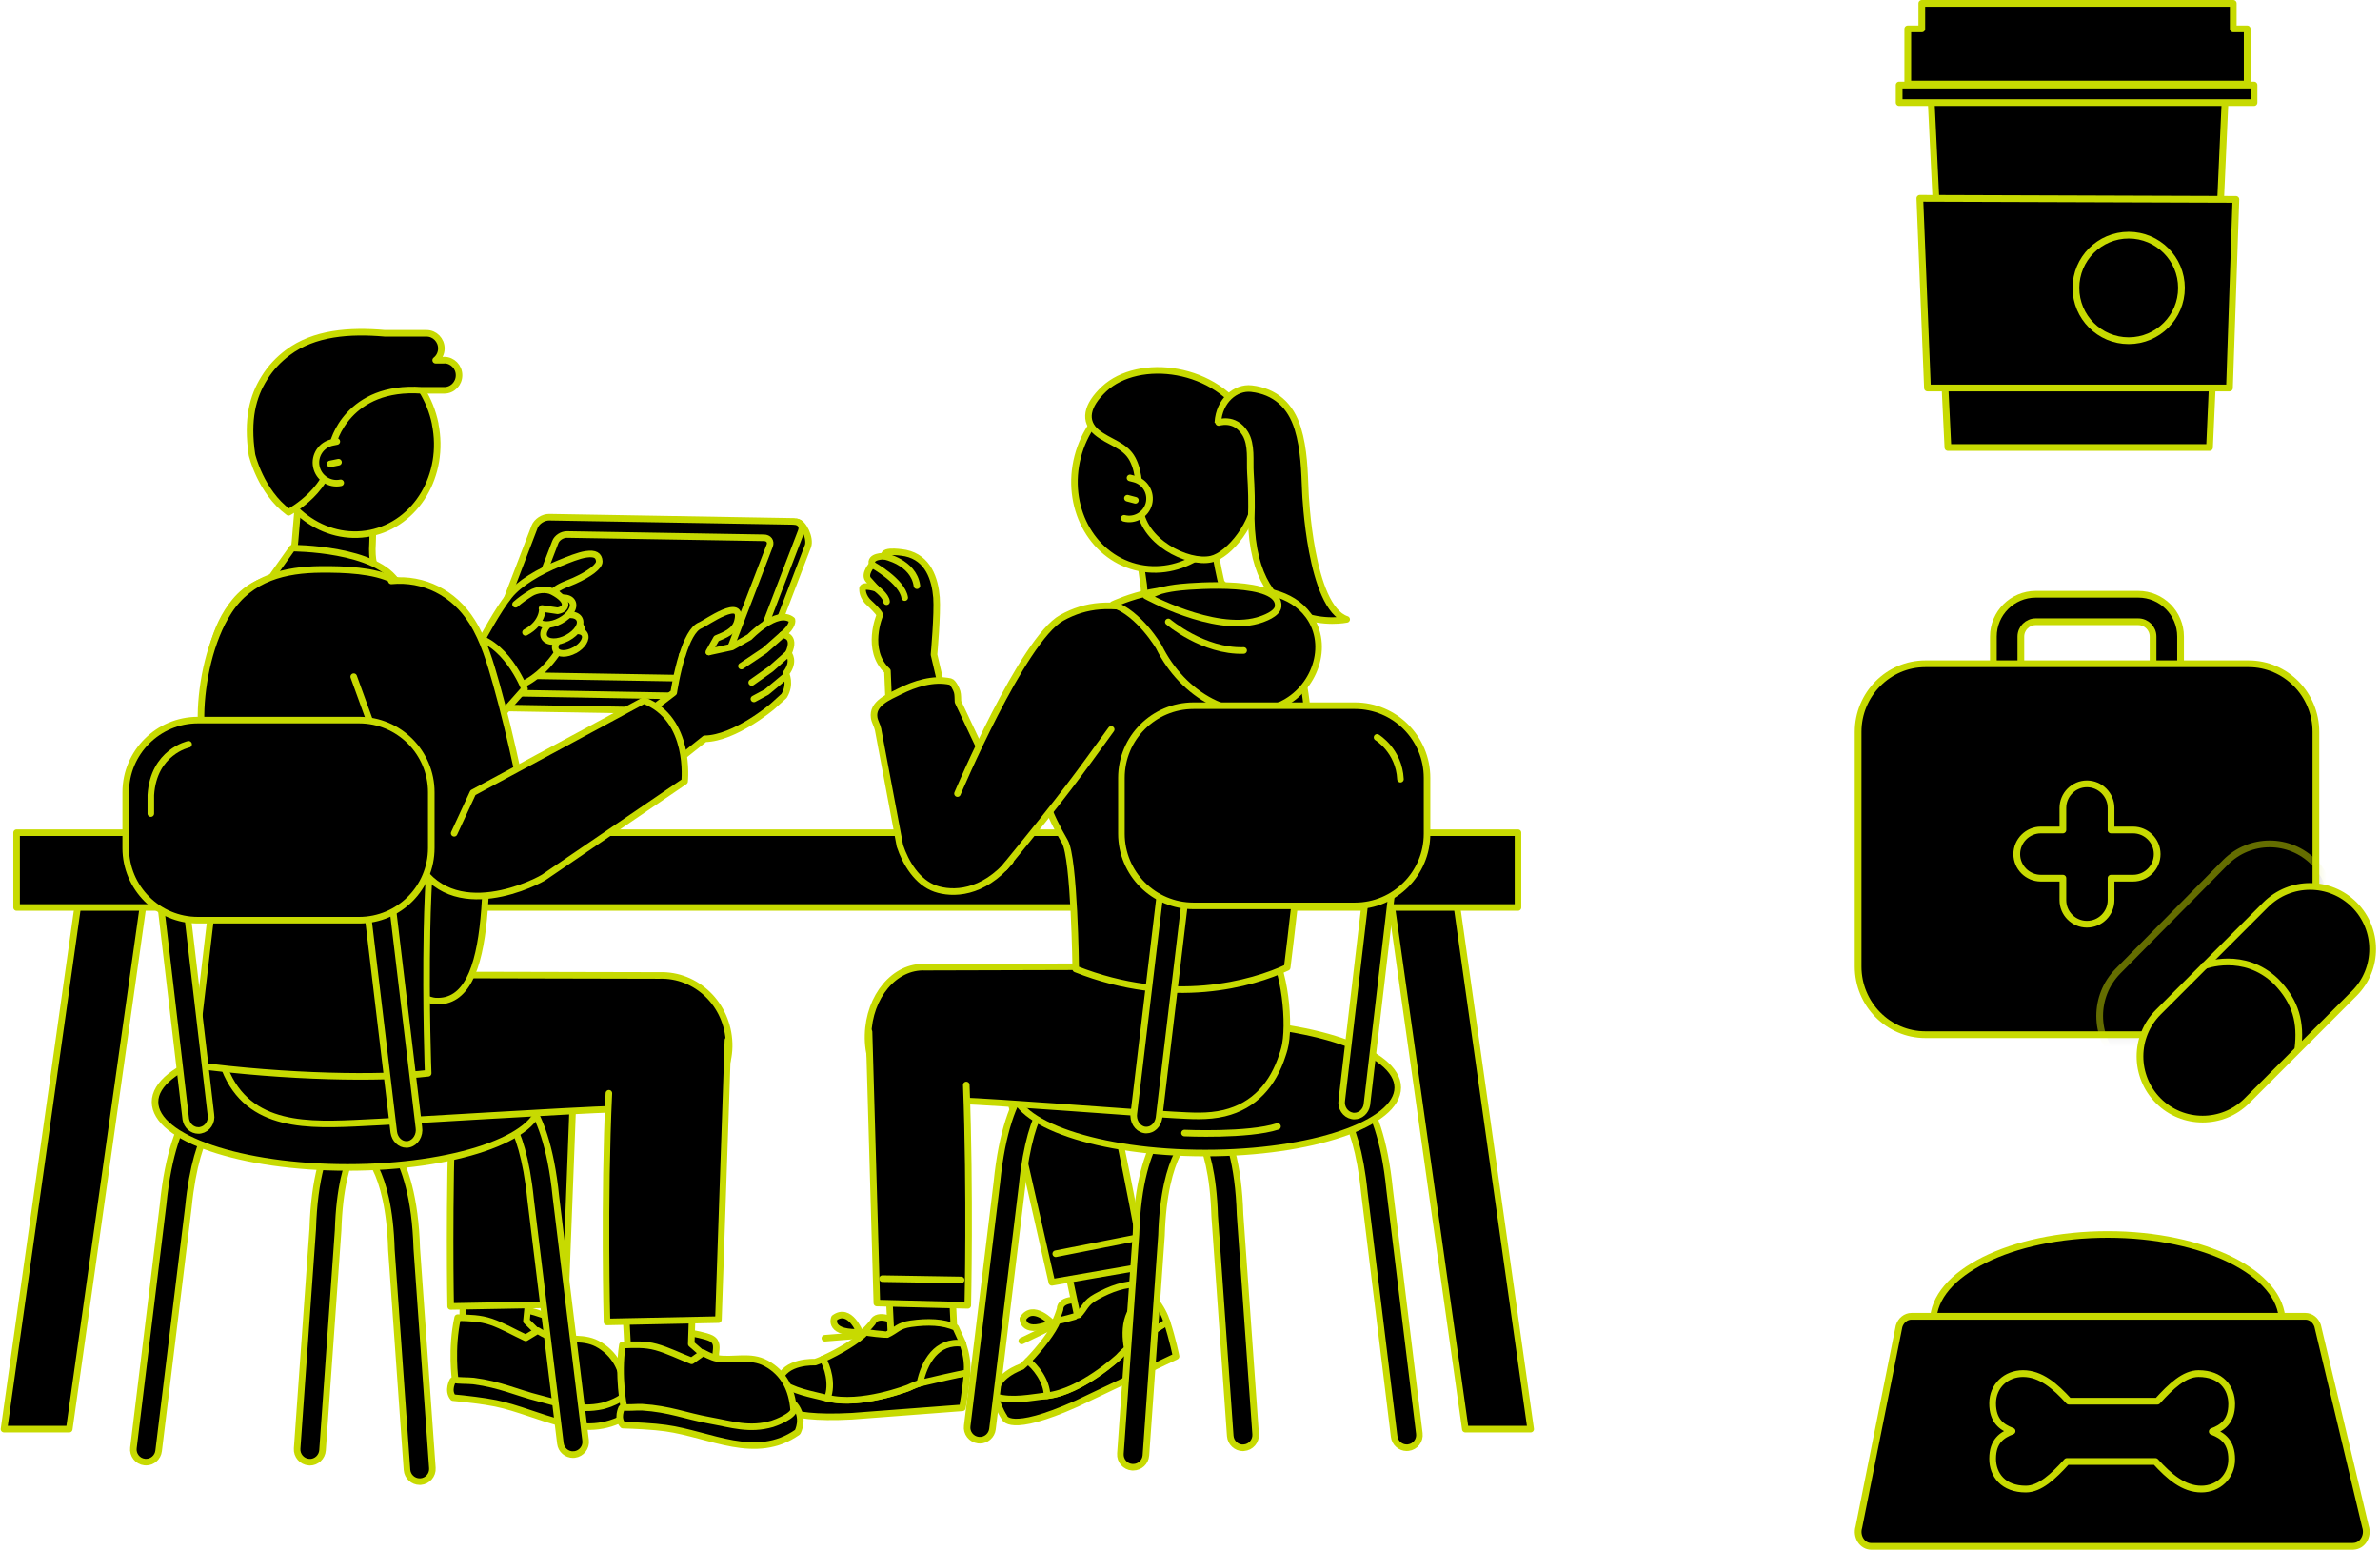 <svg width="290" height="189" viewBox="0 0 290 189" fill="none" xmlns="http://www.w3.org/2000/svg">
<g clip-path="url(#clip0_123_4449)">
<path d="M8.44 174.117H0.487L10.498 103.154H18.45L8.44 174.117Z" fill="black" stroke="#C7DA01" stroke-width="0.8" stroke-linecap="round" stroke-linejoin="round"/>
<path d="M178.548 174.117H186.513L176.502 103.154H168.55L178.548 174.117Z" fill="black" stroke="#C7DA01" stroke-width="0.8" stroke-linecap="round" stroke-linejoin="round"/>
<path d="M184.966 101.448H2.022V110.561H184.966V101.448Z" fill="black" stroke="#C7DA01" stroke-width="0.8" stroke-linecap="round" stroke-linejoin="round"/>
<path d="M115.123 85.38L113.808 79.751C113.808 79.751 114.258 74.744 114.112 72.795C113.929 70.541 113.101 67.971 110.349 67.386C110.349 67.386 107.511 66.85 107.743 67.764C107.743 67.764 105.904 67.715 106.269 68.787C106.269 68.787 105.258 69.908 105.77 70.59L106.744 71.674C106.744 71.674 104.929 71.09 105.1 71.833C105.1 71.833 105.051 72.734 105.977 73.526C105.977 73.526 107.085 74.525 107.207 74.927C107.207 74.927 105.38 79.215 108.132 81.749L108.412 88.425" fill="black"/>
<path d="M115.123 85.38L113.808 79.751C113.808 79.751 114.258 74.744 114.112 72.795C113.929 70.541 113.101 67.971 110.349 67.386C110.349 67.386 107.511 66.85 107.743 67.764C107.743 67.764 105.904 67.715 106.269 68.787C106.269 68.787 105.258 69.908 105.77 70.59L106.744 71.674C106.744 71.674 104.929 71.09 105.1 71.833C105.1 71.833 105.051 72.734 105.977 73.526C105.977 73.526 107.085 74.525 107.207 74.927C107.207 74.927 105.38 79.215 108.132 81.749L108.412 88.425" stroke="#C7DA01" stroke-width="0.8" stroke-linecap="round" stroke-linejoin="round"/>
<path d="M107.743 67.764C107.743 67.764 111.311 68.458 111.725 71.358L107.743 67.764Z" fill="black"/>
<path d="M107.743 67.764C107.743 67.764 111.311 68.458 111.725 71.358" stroke="#C7DA01" stroke-width="0.8" stroke-linecap="round" stroke-linejoin="round"/>
<path d="M106.269 68.787C106.269 68.787 109.923 70.785 110.239 72.808L106.269 68.787Z" fill="black"/>
<path d="M106.269 68.787C106.269 68.787 109.923 70.785 110.239 72.808" stroke="#C7DA01" stroke-width="0.8" stroke-linecap="round" stroke-linejoin="round"/>
<path d="M106.744 71.674C106.744 71.674 107.986 72.588 108.023 73.307L106.744 71.674Z" fill="black"/>
<path d="M106.744 71.674C106.744 71.674 107.986 72.588 108.023 73.307" stroke="#C7DA01" stroke-width="0.8" stroke-linecap="round" stroke-linejoin="round"/>
<path d="M128.604 161.009C128.994 160.119 129.165 159.51 129.165 159.51C129.165 158.06 131.819 158.402 131.819 158.402C133.33 158.438 133.013 159.681 132.794 160.205C130.748 161.301 129.433 161.301 128.604 161.009Z" fill="black" stroke="#C7DA01" stroke-width="0.8" stroke-linecap="round" stroke-linejoin="round"/>
<path d="M131.795 162.738L139.455 161.216L136.143 145.61L128.483 147.12L131.795 162.738Z" fill="black" stroke="#C7DA01" stroke-width="0.8" stroke-linecap="round" stroke-linejoin="round"/>
<path d="M136.289 165.333C137.957 163.482 140.856 161.813 142.208 161.094C142.902 163.226 143.304 165.248 143.304 165.248L131.198 171.01C122.856 174.75 122.381 172.679 122.381 172.679C121.858 171.888 121.419 170.779 121.322 170.182C123.355 169.39 125.572 169.926 125.572 169.926C129.981 171.132 136.289 165.333 136.289 165.333Z" fill="black" stroke="#C7DA01" stroke-width="0.8" stroke-linecap="round" stroke-linejoin="round"/>
<path d="M125.231 165.821C126.717 164.298 128.385 162.154 128.86 160.875C128.811 161.021 131.32 160.302 131.357 160.265C132.27 159.315 132.197 158.743 133.573 157.987C135.327 157.013 137.141 156.367 138.81 156.477L140.357 157.951C139.553 158.828 138.652 160.436 139.127 162.97C138.104 163.677 137.056 164.493 136.289 165.346C136.289 165.346 131.759 169.561 127.581 170.048C126.364 167.794 126.047 166.381 125.231 165.833V165.821Z" fill="black" stroke="#C7DA01" stroke-width="0.8" stroke-linecap="round" stroke-linejoin="round"/>
<path d="M121.322 170.182C120.956 167.66 124.5 166.503 124.5 166.503C124.756 166.284 124.999 166.052 125.231 165.821C126.047 166.369 127.569 168.196 127.581 170.036C125.584 170.267 123.38 170.767 121.322 170.182Z" fill="black" stroke="#C7DA01" stroke-width="0.8" stroke-linecap="round" stroke-linejoin="round"/>
<path d="M128.19 161.191C128.19 161.191 125.864 158.718 124.634 160.667C124.634 160.667 124.573 162.872 128.604 161.009" fill="black"/>
<path d="M128.19 161.191C128.19 161.191 125.864 158.718 124.634 160.667C124.634 160.667 124.573 162.872 128.604 161.009" stroke="#C7DA01" stroke-width="0.8" stroke-linecap="round" stroke-linejoin="round"/>
<path d="M124.5 163.372L128.154 161.605" stroke="#C7DA01" stroke-width="0.8" stroke-linecap="round" stroke-linejoin="round"/>
<path d="M140.357 157.939L140.71 158.377C141.465 159.291 141.928 160.229 142.208 161.094C141.489 161.484 138.542 163.506 137.361 164.31C136.873 161.776 137.214 158.682 140.357 157.926V157.939Z" fill="black" stroke="#C7DA01" stroke-width="0.8" stroke-linecap="round" stroke-linejoin="round"/>
<path d="M105.234 162.312C105.94 161.618 106.33 161.118 106.33 161.118C106.89 159.778 109.216 161.033 109.216 161.033C110.605 161.618 109.837 162.641 109.435 163.067C107.122 163.36 105.892 162.885 105.234 162.312Z" fill="black" stroke="#C7DA01" stroke-width="0.8" stroke-linecap="round" stroke-linejoin="round"/>
<path d="M108.656 164.493L116.414 165.431L115.659 149.764L107.901 148.826L108.656 164.493Z" fill="black" stroke="#C7DA01" stroke-width="0.8" stroke-linecap="round" stroke-linejoin="round"/>
<path d="M110.714 169.086C112.979 167.965 116.292 167.453 117.839 167.27C117.656 169.5 117.266 171.522 117.266 171.522L103.809 172.545C94.626 173.033 94.98 170.937 94.98 170.937C94.797 170.011 94.809 168.818 94.955 168.233C97.147 168.233 98.999 169.512 98.999 169.512C102.628 172.216 110.714 169.086 110.714 169.086Z" fill="black" stroke="#C7DA01" stroke-width="0.8" stroke-linecap="round" stroke-linejoin="round"/>
<path d="M100.253 165.577C102.226 164.688 104.588 163.299 105.514 162.276C105.404 162.397 108.023 162.617 108.071 162.604C109.277 162.044 109.435 161.496 111.006 161.277C113.004 160.996 114.94 161.033 116.45 161.74L117.327 163.664C116.243 164.2 114.794 165.37 114.27 167.879C113.052 168.172 111.774 168.55 110.714 169.073C110.714 169.073 104.893 171.364 100.825 170.328C100.557 167.806 100.801 166.369 100.265 165.565L100.253 165.577Z" fill="black" stroke="#C7DA01" stroke-width="0.8" stroke-linecap="round" stroke-linejoin="round"/>
<path d="M94.955 168.233C95.576 165.76 99.315 165.955 99.315 165.955C99.644 165.845 99.961 165.723 100.253 165.589C100.801 166.393 101.507 168.635 100.813 170.352C98.865 169.853 96.636 169.536 94.943 168.245L94.955 168.233Z" fill="black" stroke="#C7DA01" stroke-width="0.8" stroke-linecap="round" stroke-linejoin="round"/>
<path d="M104.771 162.336C104.771 162.336 103.553 159.193 101.666 160.57C101.666 160.57 100.764 162.58 105.222 162.3" fill="black"/>
<path d="M104.771 162.336C104.771 162.336 103.553 159.193 101.666 160.57C101.666 160.57 100.764 162.58 105.222 162.3" stroke="#C7DA01" stroke-width="0.8" stroke-linecap="round" stroke-linejoin="round"/>
<path d="M100.509 163.043L104.576 162.714" stroke="#C7DA01" stroke-width="0.8" stroke-linecap="round" stroke-linejoin="round"/>
<path d="M117.315 163.677L117.473 164.213C117.826 165.333 117.899 166.369 117.826 167.27C116.998 167.368 113.503 168.196 112.09 168.525C112.614 166.003 114.1 163.25 117.315 163.677Z" fill="black" stroke="#C7DA01" stroke-width="0.8" stroke-linecap="round" stroke-linejoin="round"/>
<path d="M134.377 129.419C137.3 142.26 139.407 154.284 139.407 154.284L128.166 156.233L121.249 125.752" fill="black"/>
<path d="M134.377 129.419C137.3 142.26 139.407 154.284 139.407 154.284L128.166 156.233L121.249 125.752" stroke="#C7DA01" stroke-width="0.8" stroke-linecap="round" stroke-linejoin="round"/>
<path d="M128.641 152.749L138.469 150.812" stroke="#C7DA01" stroke-width="0.8" stroke-linecap="round" stroke-linejoin="round"/>
<path d="M151.451 176.383C151.451 176.383 151.524 176.383 151.561 176.383C152.413 176.322 153.059 175.579 152.998 174.726L151.098 147.985C150.733 135.498 146.007 133.245 145.471 133.025C144.68 132.709 143.766 133.098 143.45 133.89C143.133 134.67 143.499 135.547 144.266 135.888C144.424 135.974 147.7 137.947 148.005 148.144L149.904 174.945C149.965 175.761 150.647 176.395 151.451 176.395V176.383Z" fill="black" stroke="#C7DA01" stroke-width="0.8" stroke-linecap="round" stroke-linejoin="round"/>
<path d="M138.067 178.758C138.067 178.758 137.994 178.758 137.957 178.758C137.105 178.697 136.459 177.954 136.52 177.102L138.42 150.361C138.786 137.874 143.511 135.62 144.047 135.401C144.838 135.084 145.739 135.474 146.068 136.266C146.385 137.046 146.02 137.923 145.264 138.264C145.106 138.361 141.83 140.323 141.526 150.519L139.626 177.321C139.565 178.137 138.883 178.758 138.079 178.758H138.067Z" fill="black" stroke="#C7DA01" stroke-width="0.8" stroke-linecap="round" stroke-linejoin="round"/>
<path d="M119.385 175.457C119.324 175.457 119.263 175.457 119.203 175.457C118.35 175.347 117.741 174.58 117.851 173.727L121.468 144.063C122.722 131.478 127.216 130.102 128.093 129.955L128.604 133.013C128.604 133.013 128.641 133.013 128.714 132.989C128.677 132.989 125.584 134.122 124.549 144.404L120.932 174.105C120.834 174.897 120.165 175.469 119.385 175.469V175.457Z" fill="black" stroke="#C7DA01" stroke-width="0.8" stroke-linecap="round" stroke-linejoin="round"/>
<path d="M171.399 176.383C171.46 176.383 171.521 176.383 171.594 176.371C172.447 176.273 173.056 175.494 172.946 174.641L169.329 144.976C168.075 132.392 163.581 131.015 162.704 130.869L162.192 133.927C162.192 133.927 162.156 133.927 162.083 133.903C162.119 133.903 165.213 135.036 166.248 145.318L169.877 175.018C169.975 175.81 170.644 176.383 171.412 176.383H171.399Z" fill="black" stroke="#C7DA01" stroke-width="0.8" stroke-linecap="round" stroke-linejoin="round"/>
<path d="M170.316 132.501C170.316 136.912 159.818 140.481 146.86 140.481C133.902 140.481 123.404 136.912 123.404 132.501C123.404 128.091 133.902 124.522 146.86 124.522C159.818 124.522 170.316 128.091 170.316 132.501Z" fill="black" stroke="#C7DA01" stroke-width="0.8" stroke-linecap="round" stroke-linejoin="round"/>
<path d="M144.327 138.045C144.327 138.045 152.084 138.398 155.665 137.24L144.327 138.045Z" fill="black"/>
<path d="M144.327 138.045C144.327 138.045 152.084 138.398 155.665 137.24" stroke="#C7DA01" stroke-width="0.8" stroke-linecap="round" stroke-linejoin="round"/>
<path d="M156.493 127.799C156.42 128.067 156.347 128.323 156.262 128.554C155.129 132.087 152.876 134.731 149.174 135.62C147.152 136.108 145.143 135.949 143.097 135.84C137.507 135.535 122.198 134.292 116.596 134.085C115.172 134.037 113.734 133.976 112.31 133.915C108.595 133.769 105.648 130.808 105.77 126.094C105.892 121.379 108.997 117.675 112.724 117.834L138.505 117.761C138.505 117.761 143.62 118.492 144.716 118.455C147.335 118.37 152.632 113.071 154.617 115.446C156.554 117.749 157.272 124.985 156.493 127.811V127.799Z" fill="black" stroke="#C7DA01" stroke-width="0.8" stroke-linecap="round" stroke-linejoin="round"/>
<path d="M117.741 132.185C118.241 145.342 117.924 159.035 117.924 159.035L106.842 158.755L105.892 125.716" fill="black"/>
<path d="M117.741 132.185C118.241 145.342 117.924 159.035 117.924 159.035L106.842 158.755L105.892 125.716" stroke="#C7DA01" stroke-width="0.8" stroke-linecap="round" stroke-linejoin="round"/>
<path d="M107.523 155.782L117.12 155.941" stroke="#C7DA01" stroke-width="0.8" stroke-linecap="round" stroke-linejoin="round"/>
<path d="M153.534 75.025C152.011 74.903 149.259 71.443 148.845 70.992C148.638 70.773 146.884 60.917 146.787 60.333C146.787 60.333 140.819 62.038 140.807 62.026C137.47 60.418 139.309 70.773 139.358 71.26C139.748 74.915 138.152 74.367 136.886 75.268C136.886 78.399 138.067 79.715 140.99 79.691C143.608 79.666 145.825 77.839 147.237 76.937C149.405 75.536 153.521 75.012 153.521 75.012L153.534 75.025Z" fill="black" stroke="#C7DA01" stroke-width="0.8" stroke-linecap="round" stroke-linejoin="round"/>
<path d="M131.32 55.63C129.761 61.648 132.916 67.666 138.359 69.079C143.815 70.493 149.49 66.765 151.049 60.747C152.608 54.729 149.454 48.71 144.01 47.297C138.554 45.884 132.879 49.612 131.32 55.63Z" fill="black" stroke="#C7DA01" stroke-width="0.8" stroke-linecap="round" stroke-linejoin="round"/>
<path d="M133.658 52.694C131.99 51.318 132.392 49.405 134.523 47.395C138.725 43.46 148.358 44.569 152.036 51.257C153.29 53.535 153.046 55.703 153.034 60.004C153.022 63.646 149.783 67.63 147.591 68.117C144.741 68.763 139.09 65.961 138.883 61.648C138.786 59.76 138.907 57.689 138.006 55.959C137.081 54.193 135.083 53.876 133.646 52.682L133.658 52.694Z" fill="black" stroke="#C7DA01" stroke-width="0.8" stroke-linecap="round" stroke-linejoin="round"/>
<path d="M136.971 63.147C138.286 63.488 139.638 62.696 139.991 61.368C140.332 60.052 139.541 58.7 138.213 58.359L137.689 58.225" fill="black"/>
<path d="M136.971 63.147C138.286 63.488 139.638 62.696 139.991 61.368C140.332 60.052 139.541 58.7 138.213 58.359L137.689 58.225" stroke="#C7DA01" stroke-width="0.8" stroke-linecap="round" stroke-linejoin="round"/>
<path d="M138.347 60.954L137.373 60.698" stroke="#C7DA01" stroke-width="0.8" stroke-linecap="round" stroke-linejoin="round"/>
<path d="M126.364 91.934C126.4 89.826 127.131 85.709 127.691 82.31L133.841 75.999C137.848 74.135 141.599 72.503 145.971 72.552C149.868 72.6 152.888 72.771 155.775 76.34C158.624 79.873 159.184 84.162 159.416 88.669C159.745 94.736 156.846 117.87 156.846 117.87C152.681 119.832 142.829 122.719 131.077 118.065C131.077 118.065 130.918 104.531 129.749 102.533C127.922 99.426 126.29 95.576 126.351 91.922L126.364 91.934Z" fill="black" stroke="#C7DA01" stroke-width="0.8" stroke-linecap="round" stroke-linejoin="round"/>
<path d="M123.1 104.933C119.738 108.953 116.036 108.977 113.978 108.271C111.774 107.515 110.337 105.115 109.655 103.057C109.655 103.057 106.988 88.876 106.988 88.864C106.902 88.413 106.586 87.926 106.513 87.426C106.257 85.709 108.254 84.917 109.606 84.247C111.457 83.309 113.722 82.59 115.805 83.041C116.134 83.114 116.56 84.015 116.633 84.296C116.73 84.673 116.706 85.112 116.73 85.502L121.48 95.576L123.246 103.057" fill="black"/>
<path d="M123.1 104.933C119.738 108.953 116.036 108.977 113.978 108.271C111.774 107.515 110.337 105.115 109.655 103.057C109.655 103.057 106.988 88.876 106.988 88.864C106.902 88.413 106.586 87.926 106.513 87.426C106.257 85.709 108.254 84.917 109.606 84.247C111.457 83.309 113.722 82.59 115.805 83.041C116.134 83.114 116.56 84.015 116.633 84.296C116.73 84.673 116.706 85.112 116.73 85.502L121.48 95.576L123.246 103.057" stroke="#C7DA01" stroke-width="0.8" stroke-linecap="round" stroke-linejoin="round"/>
<path d="M139.48 74.391C135.412 73.453 132.404 73.587 129.359 75.281C124.598 77.936 116.669 96.685 116.669 96.685L122.82 105.286C122.82 105.286 131.661 94.041 135.047 88.681" fill="black"/>
<path d="M122.369 105.737C130.041 96.368 131.259 94.565 135.4 88.864L122.369 105.737Z" fill="black"/>
<path d="M122.369 105.737C130.041 96.368 131.259 94.565 135.4 88.864" stroke="#C7DA01" stroke-width="0.8" stroke-linecap="round" stroke-linejoin="round"/>
<path d="M139.48 74.391C135.412 73.453 132.404 73.587 129.359 75.281C124.598 77.936 116.669 96.685 116.669 96.685" fill="black"/>
<path d="M139.48 74.391C135.412 73.453 132.404 73.587 129.359 75.281C124.598 77.936 116.669 96.685 116.669 96.685" stroke="#C7DA01" stroke-width="0.8" stroke-linecap="round" stroke-linejoin="round"/>
<path d="M148.394 51.464C148.553 48.796 150.562 47.127 152.486 47.346C155.36 47.675 157.272 49.38 158.137 52.219C158.904 54.717 158.953 57.421 159.063 60.016C159.063 60.028 159.635 74.001 164.092 75.463C164.092 75.463 152.693 77.863 152.462 63.196C152.535 61.344 152.486 59.492 152.364 57.652C152.267 56.13 152.559 54.193 151.731 52.828C150.428 50.696 148.394 51.537 148.394 51.488V51.464Z" fill="black" stroke="#C7DA01" stroke-width="0.8" stroke-linecap="round" stroke-linejoin="round"/>
<path d="M135.619 73.636C135.619 73.636 137.763 72.625 140.198 72.174C143.438 71.577 146.823 71.285 150.111 71.54C153.57 71.808 157.297 72.064 159.44 75C162.132 78.704 160.134 84.003 156.103 85.855C150.428 88.462 144.095 84.649 141.221 78.826C141.221 78.826 138.822 74.708 135.619 73.636Z" fill="black" stroke="#C7DA01" stroke-width="0.8" stroke-linecap="round" stroke-linejoin="round"/>
<path d="M139.638 72.6C139.638 72.6 147.834 77.12 153.217 75.609C154.033 75.378 155.628 74.793 155.738 73.904C156.103 70.578 145.593 71.358 143.864 71.54C143.048 71.626 142.244 71.748 141.453 71.967C141.221 72.028 139.796 72.686 139.65 72.6H139.638Z" fill="black" stroke="#C7DA01" stroke-width="0.8" stroke-linecap="round" stroke-linejoin="round"/>
<path d="M142.354 75.768C142.354 75.768 146.628 79.41 151.536 79.252L142.354 75.768Z" fill="black"/>
<path d="M142.354 75.768C142.354 75.768 146.628 79.41 151.536 79.252" stroke="#C7DA01" stroke-width="0.8" stroke-linecap="round" stroke-linejoin="round"/>
<path d="M165.03 135.974C164.933 135.974 164.847 135.974 164.762 135.949C163.922 135.791 163.349 134.938 163.496 134.037L166.808 105.785C166.954 104.884 167.77 104.287 168.611 104.445C169.451 104.604 170.023 105.457 169.865 106.358L166.552 134.609C166.418 135.413 165.761 135.974 165.03 135.974Z" fill="black" stroke="#C7DA01" stroke-width="0.8" stroke-linecap="round" stroke-linejoin="round"/>
<path d="M139.687 137.679C139.601 137.679 139.504 137.679 139.419 137.655C138.578 137.484 138.006 136.558 138.164 135.596L141.721 105.798C141.867 104.823 142.683 104.177 143.523 104.348C144.363 104.518 144.936 105.444 144.777 106.407L141.221 136.205C141.087 137.07 140.43 137.679 139.699 137.679H139.687Z" fill="black" stroke="#C7DA01" stroke-width="0.8" stroke-linecap="round" stroke-linejoin="round"/>
<path d="M165.091 85.977H145.435C140.579 85.977 136.642 89.915 136.642 94.772V101.57C136.642 106.428 140.579 110.366 145.435 110.366H165.091C169.947 110.366 173.884 106.428 173.884 101.57V94.772C173.884 89.915 169.947 85.977 165.091 85.977Z" fill="black" stroke="#C7DA01" stroke-width="0.8" stroke-linecap="round" stroke-linejoin="round"/>
<path d="M167.795 89.838C167.795 89.838 170.474 91.447 170.644 94.931L167.795 89.838Z" fill="black"/>
<path d="M167.795 89.838C167.795 89.838 170.474 91.447 170.644 94.931" stroke="#C7DA01" stroke-width="0.8" stroke-linecap="round" stroke-linejoin="round"/>
<path d="M61.489 161.813C61.489 161.813 60.746 158.779 63.401 159.413C64.534 159.681 66.019 160.058 66.604 160.412C67.383 160.887 67.152 161.618 67.067 162.288C67.042 162.483 66.921 163.701 66.933 163.871" fill="black"/>
<path d="M61.489 161.813C61.489 161.813 60.746 158.779 63.401 159.413C64.534 159.681 66.019 160.058 66.604 160.412C67.383 160.887 67.152 161.618 67.067 162.288C67.042 162.483 66.921 163.701 66.933 163.871" stroke="#C7DA01" stroke-width="0.8" stroke-linecap="round" stroke-linejoin="round"/>
<path d="M65.045 151.799L56.52 151.043L56.386 160.594L60.795 165.163L66.86 163.628L64.144 160.948L65.045 151.799Z" fill="black" stroke="#C7DA01" stroke-width="0.8" stroke-linecap="round" stroke-linejoin="round"/>
<path d="M55.168 168.208C55.168 168.208 54.486 169.414 55.205 170.279C56.63 170.413 59.005 170.681 60.405 170.974C65.812 172.095 71.073 175.737 76.395 172.509C76.395 172.509 77.467 170.84 76.237 169.146L66.19 166.807L60.515 164.273L55.181 168.208H55.168Z" fill="black" stroke="#C7DA01" stroke-width="0.8" stroke-linecap="round" stroke-linejoin="round"/>
<path d="M73.095 163.896C71.256 162.726 69.198 163.372 67.176 162.909C66.543 162.775 65.52 162.105 65.52 162.105L64.059 162.994C62.646 162.349 61.306 161.545 59.845 161.045C58.505 160.582 57.178 160.57 55.765 160.533C54.925 164.334 55.461 168.099 55.461 168.099C55.594 168.221 57.093 168.184 57.701 168.257C60.99 168.684 62.962 169.682 65.715 170.365C68.504 171.059 70.525 171.912 73.387 171.303C73.887 171.193 76.091 170.474 76.079 169.743C76.042 167.295 75.214 165.224 73.107 163.896H73.095Z" fill="black" stroke="#C7DA01" stroke-width="0.8" stroke-linecap="round" stroke-linejoin="round"/>
<path d="M81.632 164.773C81.632 164.773 80.682 161.8 83.386 162.263C84.531 162.458 86.028 162.738 86.65 163.055C87.466 163.482 87.283 164.225 87.222 164.895C87.21 165.09 87.173 166.32 87.198 166.491" fill="black"/>
<path d="M81.632 164.773C81.632 164.773 80.682 161.8 83.386 162.263C84.531 162.458 86.028 162.738 86.65 163.055C87.466 163.482 87.283 164.225 87.222 164.895C87.21 165.09 87.173 166.32 87.198 166.491" stroke="#C7DA01" stroke-width="0.8" stroke-linecap="round" stroke-linejoin="round"/>
<path d="M84.531 154.552L75.969 154.357L76.468 163.896L81.157 168.16L87.1 166.247L84.226 163.737L84.531 154.552Z" fill="black" stroke="#C7DA01" stroke-width="0.8" stroke-linecap="round" stroke-linejoin="round"/>
<path d="M75.738 171.571C75.738 171.571 75.129 172.813 75.908 173.63C77.333 173.666 79.72 173.788 81.133 173.995C86.601 174.763 92.081 178.064 97.184 174.482C97.184 174.482 98.146 172.752 96.806 171.132L86.625 169.451L80.804 167.295L75.738 171.559V171.571Z" fill="black" stroke="#C7DA01" stroke-width="0.8" stroke-linecap="round" stroke-linejoin="round"/>
<path d="M93.348 166.101C91.436 165.053 89.426 165.821 87.38 165.504C86.747 165.406 85.675 164.81 85.675 164.81L84.275 165.796C82.826 165.248 81.437 164.529 79.939 164.115C78.563 163.737 77.236 163.823 75.835 163.871C75.251 167.721 76.018 171.437 76.018 171.437C76.164 171.559 77.65 171.412 78.259 171.449C81.559 171.656 83.605 172.533 86.394 173.033C89.219 173.544 91.302 174.275 94.103 173.471C94.602 173.325 96.746 172.472 96.697 171.741C96.502 169.305 95.54 167.295 93.36 166.101H93.348Z" fill="black" stroke="#C7DA01" stroke-width="0.8" stroke-linecap="round" stroke-linejoin="round"/>
<path d="M97.111 63.597C97.854 63.61 98.816 65.595 98.438 66.57L91.156 85.575C90.9 86.22 90.108 86.744 89.365 86.732L59.577 86.22C58.834 86.208 57.641 84.551 57.884 83.894L65.971 66.01C66.214 65.364 67.018 64.84 67.761 64.852L97.123 63.585L97.111 63.597Z" fill="black" stroke="#C7DA01" stroke-width="0.8" stroke-linecap="round" stroke-linejoin="round"/>
<path d="M96.733 63.536C97.476 63.536 97.878 64.085 97.622 64.73L90.34 83.735C90.096 84.393 89.292 84.905 88.549 84.892L58.749 84.381C58.006 84.368 57.604 83.832 57.86 83.175L65.142 64.17C65.398 63.524 66.19 63.001 66.933 63.013L96.733 63.524V63.536Z" fill="black" stroke="#C7DA01" stroke-width="0.8" stroke-linecap="round" stroke-linejoin="round"/>
<path d="M93.068 65.522C93.664 65.522 93.981 65.961 93.786 66.485L87.928 81.761C87.721 82.285 87.076 82.7 86.479 82.687L62.524 82.285C61.927 82.273 61.611 81.847 61.806 81.323L67.663 66.046C67.858 65.522 68.504 65.108 69.1 65.12L93.055 65.522H93.068Z" fill="black" stroke="#C7DA01" stroke-width="0.8" stroke-linecap="round" stroke-linejoin="round"/>
<path d="M58.785 77.827C58.785 77.827 60.661 74.294 62.074 72.552C63.291 71.053 65.618 69.664 68.187 68.617C69.247 68.19 70.525 67.654 71.427 67.532C72.51 67.374 72.986 67.666 73.022 68.397C73.058 68.994 71.829 69.932 69.977 70.761C69.137 71.138 68.224 71.382 67.493 72.016C67.493 72.016 70.05 73.733 68.321 74.891C68.321 74.891 69.308 74.659 69.49 75.171C69.868 76.279 69.454 75.743 69.454 75.743C72.267 75.865 70.83 79.642 67.846 79.325L69.064 77.522C69.064 77.522 66.969 82.322 62.889 83.698" fill="black"/>
<path d="M58.785 77.827C58.785 77.827 60.661 74.294 62.074 72.552C63.291 71.053 65.618 69.664 68.187 68.617C69.247 68.19 70.525 67.654 71.427 67.532C72.51 67.374 72.986 67.666 73.022 68.397C73.058 68.994 71.829 69.932 69.977 70.761C69.137 71.138 68.224 71.382 67.493 72.016C67.493 72.016 70.05 73.733 68.321 74.891C68.321 74.891 69.308 74.659 69.49 75.171C69.868 76.279 69.454 75.743 69.454 75.743C72.267 75.865 70.83 79.642 67.846 79.325L69.064 77.522C69.064 77.522 66.969 82.322 62.889 83.698" stroke="#C7DA01" stroke-width="0.8" stroke-linecap="round" stroke-linejoin="round"/>
<path d="M70.026 79.215C69.064 79.751 68.029 79.739 67.737 79.203C67.432 78.655 67.968 77.778 68.942 77.254C69.904 76.718 70.939 76.73 71.232 77.278C71.536 77.814 71 78.692 70.026 79.228V79.215Z" fill="black" stroke="#C7DA01" stroke-width="0.8" stroke-linecap="round" stroke-linejoin="round"/>
<path d="M69.137 77.717C67.968 78.35 66.713 78.326 66.336 77.68C65.958 77.035 66.616 75.987 67.785 75.366C68.966 74.732 70.221 74.744 70.586 75.402C70.964 76.048 70.318 77.083 69.137 77.717Z" fill="black" stroke="#C7DA01" stroke-width="0.8" stroke-linecap="round" stroke-linejoin="round"/>
<path d="M68.272 75.634C67.103 76.267 65.849 76.255 65.471 75.597C65.094 74.951 65.751 73.904 66.921 73.282C68.09 72.649 69.356 72.673 69.722 73.319C70.099 73.965 69.454 75.012 68.272 75.634Z" fill="black" stroke="#C7DA01" stroke-width="0.8" stroke-linecap="round" stroke-linejoin="round"/>
<path d="M62.816 73.624C63.377 73.136 63.913 72.746 64.68 72.271C65.398 71.833 66.555 71.687 67.322 72.089C69.466 73.209 69.076 74.233 67.944 74.415L66.044 74.135C66.117 73.965 66.275 75.865 64.034 77.047" fill="black"/>
<path d="M62.816 73.624C63.377 73.136 63.913 72.746 64.68 72.271C65.398 71.833 66.555 71.687 67.322 72.089C69.466 73.209 69.076 74.233 67.944 74.415L66.044 74.135C66.117 73.965 66.275 75.865 64.034 77.047" stroke="#C7DA01" stroke-width="0.8" stroke-linecap="round" stroke-linejoin="round"/>
<path d="M36.06 98.963C38.46 101.948 41.212 102.947 43.489 102.849C45.937 102.752 48.957 101.12 50.955 98.525L63.913 83.93C63.913 83.93 61.562 77.79 57.02 77.437L41.09 89.631L39.02 95.479" fill="black"/>
<path d="M36.06 98.963C38.46 101.948 41.212 102.947 43.489 102.849C45.937 102.752 48.957 101.12 50.955 98.525L63.913 83.93C63.913 83.93 61.562 77.79 57.02 77.437L41.09 89.631L39.02 95.479" stroke="#C7DA01" stroke-width="0.8" stroke-linecap="round" stroke-linejoin="round"/>
<path d="M55.181 133.05C54.645 146.597 54.913 159.169 54.913 159.169L68.869 158.913L70.099 126.751" fill="black"/>
<path d="M55.181 133.05C54.645 146.597 54.913 159.169 54.913 159.169L68.869 158.913L70.099 126.751" stroke="#C7DA01" stroke-width="0.8" stroke-linecap="round" stroke-linejoin="round"/>
<path d="M37.753 178.137C37.753 178.137 37.68 178.137 37.644 178.137C36.791 178.076 36.146 177.333 36.206 176.48L38.106 149.74C38.472 137.253 43.197 134.999 43.733 134.78C44.524 134.463 45.438 134.853 45.754 135.645C46.071 136.424 45.706 137.301 44.938 137.643C44.78 137.728 41.504 139.701 41.2 149.898L39.3 176.7C39.239 177.516 38.557 178.149 37.753 178.149V178.137Z" fill="black" stroke="#C7DA01" stroke-width="0.8" stroke-linecap="round" stroke-linejoin="round"/>
<path d="M51.137 180.513C51.137 180.513 51.21 180.513 51.247 180.513C52.099 180.452 52.745 179.709 52.684 178.856L50.784 152.115C50.419 139.628 45.694 137.375 45.158 137.155C44.366 136.838 43.465 137.228 43.136 138.02C42.819 138.8 43.185 139.677 43.952 140.018C44.11 140.116 47.398 142.077 47.691 152.274L49.591 179.075C49.651 179.891 50.334 180.513 51.137 180.513Z" fill="black" stroke="#C7DA01" stroke-width="0.8" stroke-linecap="round" stroke-linejoin="round"/>
<path d="M69.819 177.211C69.88 177.211 69.941 177.211 70.002 177.211C70.854 177.102 71.463 176.334 71.353 175.481L67.737 145.817C66.482 133.233 61.988 131.856 61.111 131.71L60.6 134.768C60.6 134.768 60.563 134.768 60.49 134.743C60.527 134.743 63.62 135.876 64.655 146.158L68.285 175.859C68.382 176.651 69.052 177.223 69.831 177.223L69.819 177.211Z" fill="black" stroke="#C7DA01" stroke-width="0.8" stroke-linecap="round" stroke-linejoin="round"/>
<path d="M17.793 178.137C17.732 178.137 17.671 178.137 17.61 178.125C16.758 178.028 16.149 177.248 16.258 176.395L19.875 146.731C21.13 134.146 25.623 132.77 26.5 132.623L27.012 135.681C27.012 135.681 27.048 135.681 27.121 135.657C27.085 135.657 23.992 136.79 22.956 147.072L19.327 176.773C19.23 177.565 18.56 178.137 17.793 178.137Z" fill="black" stroke="#C7DA01" stroke-width="0.8" stroke-linecap="round" stroke-linejoin="round"/>
<path d="M18.889 134.256C18.889 138.666 29.387 142.235 42.344 142.235C55.302 142.235 65.8 138.666 65.8 134.256C65.8 129.846 55.302 126.276 42.344 126.276C29.387 126.276 18.889 129.846 18.889 134.256Z" fill="black" stroke="#C7DA01" stroke-width="0.8" stroke-linecap="round" stroke-linejoin="round"/>
<path d="M56.849 130.54C56.849 130.54 61.136 131.966 62.208 133.403L56.849 130.54Z" fill="black"/>
<path d="M56.849 130.54C56.849 130.54 61.136 131.966 62.208 133.403" stroke="#C7DA01" stroke-width="0.8" stroke-linecap="round" stroke-linejoin="round"/>
<path d="M26.902 128.774C29.204 137.07 36.365 137.155 43.148 136.851C49.992 136.546 68.735 135.304 75.592 135.096C77.345 135.048 79.087 134.987 80.841 134.926C85.395 134.78 88.988 131.819 88.842 127.105C88.696 122.39 84.884 118.687 80.329 118.845L48.775 118.772C48.775 118.772 42.503 119.503 41.163 119.466C35.5 119.308 26.354 117.2 27.182 120.319C27.195 120.356 26.89 128.737 26.89 128.774H26.902Z" fill="black" stroke="#C7DA01" stroke-width="0.8" stroke-linecap="round" stroke-linejoin="round"/>
<path d="M74.191 133.196C73.57 146.353 73.96 161.057 73.96 161.057L87.539 160.777L88.696 126.727" fill="black"/>
<path d="M74.191 133.196C73.57 146.353 73.96 161.057 73.96 161.057L87.539 160.777L88.696 126.727" stroke="#C7DA01" stroke-width="0.8" stroke-linecap="round" stroke-linejoin="round"/>
<path d="M31.42 72.235C32.943 71.942 35.354 68.154 35.732 67.654C35.914 67.41 36.633 57.238 36.669 56.641C36.669 56.641 42.892 57.725 42.905 57.713C46.095 55.727 45.365 66.412 45.365 66.911C45.365 70.651 46.911 69.92 48.3 70.7C48.629 73.867 47.581 75.329 44.622 75.621C41.967 75.877 39.531 74.269 37.997 73.502C35.646 72.32 31.42 72.235 31.42 72.235Z" fill="black" stroke="#C7DA01" stroke-width="0.8" stroke-linecap="round" stroke-linejoin="round"/>
<path d="M58.737 80.738C59.248 84.32 59.236 88.657 59.224 90.862C59.126 105.103 60.636 122.451 53.037 121.964C51.71 121.878 48.275 119.88 43.404 117.895C42.539 117.541 40.189 125.643 35.037 121.33C33.442 119.99 31.822 120.538 30.069 119.929C26.269 118.601 26.5 112.668 26.171 109.026C25.697 103.763 25.429 98.451 25.258 93.164C25.161 90.423 25.124 87.682 25.161 84.929C25.221 80.726 26.05 76.377 28.631 73.27C31.7 69.591 35.963 70.079 40.006 70.115C44.536 70.152 48.397 71.955 52.513 74.001" fill="black"/>
<path d="M58.737 80.738C59.248 84.32 59.236 88.657 59.224 90.862C59.126 105.103 60.636 122.451 53.037 121.964C51.71 121.878 48.275 119.88 43.404 117.895C42.539 117.541 40.189 125.643 35.037 121.33C33.442 119.99 31.822 120.538 30.069 119.929C26.269 118.601 26.5 112.668 26.171 109.026C25.697 103.763 25.429 98.451 25.258 93.164C25.161 90.423 25.124 87.682 25.161 84.929C25.221 80.726 26.05 76.377 28.631 73.27C31.7 69.591 35.963 70.079 40.006 70.115C44.536 70.152 48.397 71.955 52.513 74.001" stroke="#C7DA01" stroke-width="0.8" stroke-linecap="round" stroke-linejoin="round"/>
<path d="M32.736 70.822L35.61 66.777C35.61 66.777 46.059 66.777 48.482 71.138C50.906 75.5 47.983 71.175 47.983 71.175L38.484 72.759L32.736 70.822Z" fill="black" stroke="#C7DA01" stroke-width="0.8" stroke-linecap="round" stroke-linejoin="round"/>
<path d="M52.245 76.95C53.147 79.215 53.476 81.664 53.695 84.198C53.963 87.365 52.245 101.522 52.026 113.399C51.856 122.792 52.172 130.76 52.172 130.76C46.497 131.43 35.013 131.283 23.565 129.748L25.77 110.963C25.77 110.963 24.43 91.386 24.491 87.097C24.54 83.175 25.599 77.961 27.864 74.477C30.544 70.347 34.818 69.409 39.093 69.372C42.004 69.348 45.608 69.482 47.898 70.663" fill="black"/>
<path d="M52.245 76.95C53.147 79.215 53.476 81.664 53.695 84.198C53.963 87.365 52.245 101.522 52.026 113.399C51.856 122.792 52.172 130.76 52.172 130.76C46.497 131.43 35.013 131.283 23.565 129.748L25.77 110.963C25.77 110.963 24.43 91.386 24.491 87.097C24.54 83.175 25.599 77.961 27.864 74.477C30.544 70.347 34.818 69.409 39.093 69.372C42.004 69.348 45.608 69.482 47.898 70.663" stroke="#C7DA01" stroke-width="0.8" stroke-linecap="round" stroke-linejoin="round"/>
<path d="M43.099 82.444C43.757 84.198 46.863 93.043 49.018 98.244C51.417 103.995 52.842 106.053 52.842 106.053L64.741 102.764C64.241 99.706 63.657 96.648 62.987 93.615C62.244 90.168 61.428 86.744 60.478 83.358C59.735 80.738 58.968 78.046 57.519 75.743C55.315 72.235 51.661 70.395 47.679 70.773" fill="black"/>
<path d="M43.099 82.444C43.757 84.198 46.863 93.043 49.018 98.244C51.417 103.995 52.842 106.053 52.842 106.053L64.741 102.764C64.241 99.706 63.657 96.648 62.987 93.615C62.244 90.168 61.428 86.744 60.478 83.358C59.735 80.738 58.968 78.046 57.519 75.743C55.315 72.235 51.661 70.395 47.679 70.773" stroke="#C7DA01" stroke-width="0.8" stroke-linecap="round" stroke-linejoin="round"/>
<path d="M86.37 79.435L89.183 78.826C89.183 78.826 90.985 77.814 91.326 77.62C91.326 77.62 94.7 74.087 96.502 75.536C96.502 75.536 96.709 76.267 95.321 77.352C95.321 77.352 97.111 77.327 96.064 79.605C96.064 79.605 96.928 80.543 95.759 82.054C95.759 82.054 96.417 83.345 95.54 84.783L94.115 86.074C94.115 86.074 89.548 89.948 85.882 90.009L79.878 94.785L75.141 88.949L77.358 88.011L82.095 84.381C82.095 84.381 82.448 81.993 83.142 79.776" fill="black"/>
<path d="M86.37 79.435L89.183 78.826C89.183 78.826 90.985 77.814 91.326 77.62C91.326 77.62 94.7 74.087 96.502 75.536C96.502 75.536 96.709 76.267 95.321 77.352C95.321 77.352 97.111 77.327 96.064 79.605C96.064 79.605 96.928 80.543 95.759 82.054C95.759 82.054 96.417 83.345 95.54 84.783L94.115 86.074C94.115 86.074 89.548 89.948 85.882 90.009L79.878 94.785L75.141 88.949L77.358 88.011L82.095 84.381C82.095 84.381 82.448 81.993 83.142 79.776" stroke="#C7DA01" stroke-width="0.8" stroke-linecap="round" stroke-linejoin="round"/>
<path d="M95.321 77.351L93.177 79.252L90.34 81.152" fill="black"/>
<path d="M95.321 77.351L93.177 79.252L90.34 81.152" stroke="#C7DA01" stroke-width="0.8" stroke-linecap="round" stroke-linejoin="round"/>
<path d="M96.064 79.605L93.92 81.506L91.594 83.15" fill="black"/>
<path d="M96.064 79.605L93.92 81.506L91.594 83.15" stroke="#C7DA01" stroke-width="0.8" stroke-linecap="round" stroke-linejoin="round"/>
<path d="M95.589 82.505L93.421 84.308L91.862 85.148" fill="black"/>
<path d="M95.589 82.505L93.421 84.308L91.862 85.148" stroke="#C7DA01" stroke-width="0.8" stroke-linecap="round" stroke-linejoin="round"/>
<path d="M83.154 79.8C83.678 78.119 84.409 76.535 85.347 76.182C85.98 75.938 90.742 72.491 89.84 75.743C89.512 76.925 88.318 77.364 87.295 77.79L86.37 79.435" fill="black"/>
<path d="M83.154 79.8C83.678 78.119 84.409 76.535 85.347 76.182C85.98 75.938 90.742 72.491 89.84 75.743C89.512 76.925 88.318 77.364 87.295 77.79L86.37 79.435" stroke="#C7DA01" stroke-width="0.8" stroke-linecap="round" stroke-linejoin="round"/>
<path d="M49.944 102.983C53.33 113.046 64.278 108.076 66.239 106.906L83.422 95.199C83.422 95.199 84.263 87.56 78.454 85.343L57.628 96.575L55.339 101.521" fill="black"/>
<path d="M49.944 102.983C53.33 113.046 64.278 108.076 66.239 106.906L83.422 95.199C83.422 95.199 84.263 87.56 78.454 85.343L57.628 96.575L55.339 101.521" stroke="#C7DA01" stroke-width="0.8" stroke-linecap="round" stroke-linejoin="round"/>
<path d="M53.025 51.659C54.279 57.86 50.748 63.805 45.133 64.95C39.519 66.083 33.941 61.989 32.687 55.789C31.177 48.296 35.232 43.582 40.591 42.498C46.205 41.364 51.783 45.458 53.037 51.659H53.025Z" fill="black" stroke="#C7DA01" stroke-width="0.8" stroke-linecap="round" stroke-linejoin="round"/>
<path d="M54.133 43.886H53.086C53.512 43.557 53.78 43.033 53.78 42.449C53.78 41.438 52.976 40.609 51.978 40.609H46.899C42.6 40.231 38.265 40.548 35.062 42.96C33.953 43.789 32.967 44.812 32.2 46.067C30.799 48.308 30.056 51.074 30.702 55.411C30.702 55.411 31.749 59.906 35.159 62.416C35.159 62.416 40.713 59.553 40.518 54.388C40.518 53.803 42.43 46.92 51.393 47.553H54.133C55.132 47.553 55.936 46.737 55.936 45.714C55.936 44.69 55.12 43.874 54.133 43.874V43.886Z" fill="black" stroke="#C7DA01" stroke-width="0.8" stroke-linecap="round" stroke-linejoin="round"/>
<path d="M41.516 58.822C40.152 59.102 38.825 58.225 38.545 56.861C38.265 55.496 39.154 54.168 40.505 53.9L41.041 53.791" fill="black"/>
<path d="M41.516 58.822C40.152 59.102 38.825 58.225 38.545 56.861C38.265 55.496 39.154 54.168 40.505 53.9L41.041 53.791" stroke="#C7DA01" stroke-width="0.8" stroke-linecap="round" stroke-linejoin="round"/>
<path d="M40.225 56.52L41.248 56.312" stroke="#C7DA01" stroke-width="0.8" stroke-linecap="round" stroke-linejoin="round"/>
<path d="M24.174 137.728C24.259 137.728 24.357 137.728 24.442 137.703C25.282 137.545 25.855 136.692 25.697 135.791L22.384 107.54C22.238 106.638 21.422 106.041 20.581 106.2C19.741 106.358 19.169 107.211 19.327 108.112L22.64 136.363C22.774 137.167 23.431 137.728 24.162 137.728H24.174Z" fill="black" stroke="#C7DA01" stroke-width="0.8" stroke-linecap="round" stroke-linejoin="round"/>
<path d="M49.518 139.433C49.603 139.433 49.7 139.433 49.785 139.409C50.626 139.238 51.198 138.313 51.04 137.35L47.484 107.552C47.338 106.577 46.522 105.932 45.681 106.102C44.841 106.273 44.269 107.199 44.427 108.161L47.983 137.959C48.117 138.824 48.775 139.433 49.505 139.433H49.518Z" fill="black" stroke="#C7DA01" stroke-width="0.8" stroke-linecap="round" stroke-linejoin="round"/>
<path d="M24.113 87.731H43.757C48.616 87.731 52.55 91.678 52.55 96.527V103.312C52.55 108.173 48.604 112.108 43.757 112.108H24.113C19.254 112.108 15.32 108.161 15.32 103.312V96.527C15.32 91.666 19.266 87.731 24.113 87.731Z" fill="black" stroke="#C7DA01" stroke-width="0.8" stroke-linecap="round" stroke-linejoin="round"/>
<path d="M22.981 90.679C22.981 90.679 18.706 91.581 18.377 96.868V99.121" fill="black"/>
<path d="M22.981 90.679C22.981 90.679 18.706 91.581 18.377 96.868V99.121" stroke="#C7DA01" stroke-width="0.8" stroke-linecap="round" stroke-linejoin="round"/>
</g>
<g clip-path="url(#clip1_123_4449)">
<path d="M256.82 171.58C268.562 171.58 278.08 166.839 278.08 160.99C278.08 155.141 268.562 150.4 256.82 150.4C245.078 150.4 235.56 155.141 235.56 160.99C235.56 166.839 245.078 171.58 256.82 171.58Z" fill="black" stroke="#C7DA01" stroke-width="0.8" stroke-linecap="round" stroke-linejoin="round"/>
<path d="M286.73 188.4H228.01C226.92 188.4 226.15 187.21 226.5 186.06L231.4 161.58C231.62 160.86 232.23 160.37 232.91 160.37H280.9C281.57 160.37 282.16 160.83 282.4 161.52L288.23 185.99C288.62 187.15 287.85 188.39 286.73 188.39V188.4Z" fill="black" stroke="#C7DA01" stroke-width="0.82" stroke-linecap="round" stroke-linejoin="round"/>
<path d="M251.85 178.06H262.64C264.31 179.89 266.06 181.42 268.23 181.42C270.28 181.42 271.93 179.93 271.93 177.79C271.93 175.65 270.8 174.9 269.67 174.45L269.56 174.41C270.76 173.96 271.93 173.21 271.93 171.05C271.93 169.07 270.62 167.35 267.89 167.35C266.17 167.35 264.55 168.87 262.88 170.71H252.09C250.42 168.88 248.67 167.35 246.5 167.35C244.45 167.35 242.8 168.84 242.8 170.98C242.8 173.12 243.93 173.87 245.06 174.32L245.17 174.36C243.97 174.81 242.8 175.56 242.8 177.72C242.8 179.7 244.11 181.42 246.84 181.42C248.56 181.42 250.18 179.9 251.85 178.06Z" fill="black" stroke="#C7DA01" stroke-width="0.82" stroke-linecap="round" stroke-linejoin="round"/>
</g>
<g clip-path="url(#clip2_123_4449)">
<path d="M262.35 82.92V77.56C262.35 76.56 261.54 75.75 260.54 75.75H248.05C247.05 75.75 246.24 76.56 246.24 77.56V82.92H242.89V77.56C242.89 74.71 245.2 72.41 248.05 72.4H260.54C263.39 72.4 265.7 74.71 265.7 77.56V82.92H262.35Z" fill="black" stroke="#C7DA01" stroke-width="0.82" stroke-linecap="round" stroke-linejoin="round"/>
<path d="M254.29 114.83C252.67 114.83 251.36 113.51 251.36 111.9V109.22H248.68C247.06 109.22 245.74 107.9 245.74 106.29C245.74 104.68 247.06 103.35 248.68 103.35H251.36V100.67C251.36 99.05 252.68 97.73 254.29 97.73C255.9 97.73 257.23 99.05 257.23 100.67V103.35H259.91C261.53 103.35 262.85 104.67 262.85 106.29C262.85 107.91 261.53 109.22 259.91 109.22H257.23V111.9C257.23 113.52 255.91 114.83 254.29 114.83Z" fill="black" stroke="#C7DA01" stroke-width="0.82" stroke-linecap="round" stroke-linejoin="round"/>
<path d="M273.98 126.06H234.61C230.09 126.06 226.41 122.34 226.41 117.76V89.17C226.41 84.59 230.09 80.87 234.61 80.87H273.99C278.51 80.87 282.19 84.59 282.19 89.17V117.76C282.19 122.33 278.51 126.06 273.99 126.06H273.98Z" fill="black"/>
<mask id="mask0_123_4449" style="mask-type:luminance" maskUnits="userSpaceOnUse" x="226" y="80" width="57" height="47">
<path d="M273.98 126.06H234.61C230.09 126.06 226.41 122.34 226.41 117.76V89.17C226.41 84.59 230.09 80.87 234.61 80.87H273.99C278.51 80.87 282.19 84.59 282.19 89.17V117.76C282.19 122.33 278.51 126.06 273.99 126.06H273.98Z" fill="white"/>
</mask>
<g mask="url(#mask0_123_4449)">
<g style="mix-blend-mode:multiply" opacity="0.5">
<path d="M281.96 105.08C278.98 102.06 274.15 102.06 271.16 105.08L258.08 118.31C255.1 121.33 255.1 126.22 258.08 129.23C261.06 132.25 265.9 132.25 268.88 129.23L275.42 122.61L281.96 115.99C284.94 112.97 284.94 108.08 281.96 105.06V105.08Z" fill="black"/>
<path d="M281.96 105.08C278.98 102.06 274.15 102.06 271.16 105.08L258.08 118.31C255.1 121.33 255.1 126.22 258.08 129.23C261.06 132.25 265.9 132.25 268.88 129.23L275.42 122.61L281.96 115.99C284.94 112.97 284.94 108.08 281.96 105.06V105.08Z" stroke="#C7DA01" stroke-width="0.82" stroke-linecap="round" stroke-linejoin="round"/>
</g>
</g>
<path d="M273.98 126.06H234.61C230.09 126.06 226.41 122.34 226.41 117.76V89.17C226.41 84.59 230.09 80.87 234.61 80.87H273.99C278.51 80.87 282.19 84.59 282.19 89.17V117.76C282.19 122.33 278.51 126.06 273.99 126.06H273.98Z" stroke="#C7DA01" stroke-width="0.82" stroke-linecap="round" stroke-linejoin="round"/>
<path d="M286.87 110.23C283.89 107.25 279.06 107.25 276.07 110.23L262.99 123.31C260.01 126.29 260.01 131.12 262.99 134.11C265.97 137.09 270.81 137.09 273.79 134.11L286.87 121.03C289.85 118.05 289.85 113.21 286.87 110.23Z" fill="black" stroke="#C7DA01" stroke-width="0.82" stroke-linecap="round" stroke-linejoin="round"/>
<path d="M254.29 112.6C252.67 112.6 251.36 111.28 251.36 109.67V106.99H248.68C247.06 106.99 245.74 105.67 245.74 104.06C245.74 102.45 247.06 101.12 248.68 101.12H251.36V98.44C251.36 96.82 252.68 95.5 254.29 95.5C255.9 95.5 257.23 96.82 257.23 98.44V101.12H259.91C261.53 101.12 262.85 102.44 262.85 104.06C262.85 105.68 261.53 106.99 259.91 106.99H257.23V109.67C257.23 111.29 255.91 112.6 254.29 112.6Z" fill="black" stroke="#C7DA01" stroke-width="0.82" stroke-linecap="round" stroke-linejoin="round"/>
<path d="M268.57 117.67C268.57 117.67 273.4 115.77 277.33 119.57C279.81 122.11 280.38 124.65 280 127.76" fill="black"/>
<path d="M268.57 117.67C268.57 117.67 273.4 115.77 277.33 119.57C279.81 122.11 280.38 124.65 280 127.76" stroke="#C7DA01" stroke-width="0.82" stroke-linecap="round" stroke-linejoin="round"/>
</g>
<g clip-path="url(#clip3_123_4449)">
<path d="M269.23 54.52H237.35L235.14 8.74H271.28L269.23 54.52Z" fill="black" stroke="#C7DA01" stroke-width="0.82" stroke-linecap="round" stroke-linejoin="round"/>
<path d="M273.82 3.52H272.12V0.41H234.17V3.52H232.46V10.24H273.82V3.52Z" fill="black" stroke="#C7DA01" stroke-width="0.82" stroke-linecap="round" stroke-linejoin="round"/>
<path d="M274.65 10.36H231.41V12.5H274.65V10.36Z" fill="black" stroke="#C7DA01" stroke-width="0.82" stroke-linecap="round" stroke-linejoin="round"/>
<path d="M271.66 47.27H234.86L233.93 24.16L272.44 24.29L271.66 47.27Z" fill="black" stroke="#C7DA01" stroke-width="0.82" stroke-linecap="round" stroke-linejoin="round"/>
<path d="M259.38 41.51C262.931 41.51 265.81 38.631 265.81 35.08C265.81 31.529 262.931 28.65 259.38 28.65C255.829 28.65 252.95 31.529 252.95 35.08C252.95 38.631 255.829 41.51 259.38 41.51Z" fill="black" stroke="#C7DA01" stroke-width="0.82" stroke-linecap="round" stroke-linejoin="round"/>
</g>
<defs>
<clipPath id="clip0_123_4449">
<rect width="187" height="141" fill="white" transform="translate(0 40)"/>
</clipPath>
<clipPath id="clip1_123_4449">
<rect width="62.74" height="38.81" fill="white" transform="translate(226 150)"/>
</clipPath>
<clipPath id="clip2_123_4449">
<rect width="63.51" height="64.75" fill="white" transform="translate(226 72)"/>
</clipPath>
<clipPath id="clip3_123_4449">
<rect width="44.05" height="54.93" fill="white" transform="translate(231)"/>
</clipPath>
</defs>
</svg>
